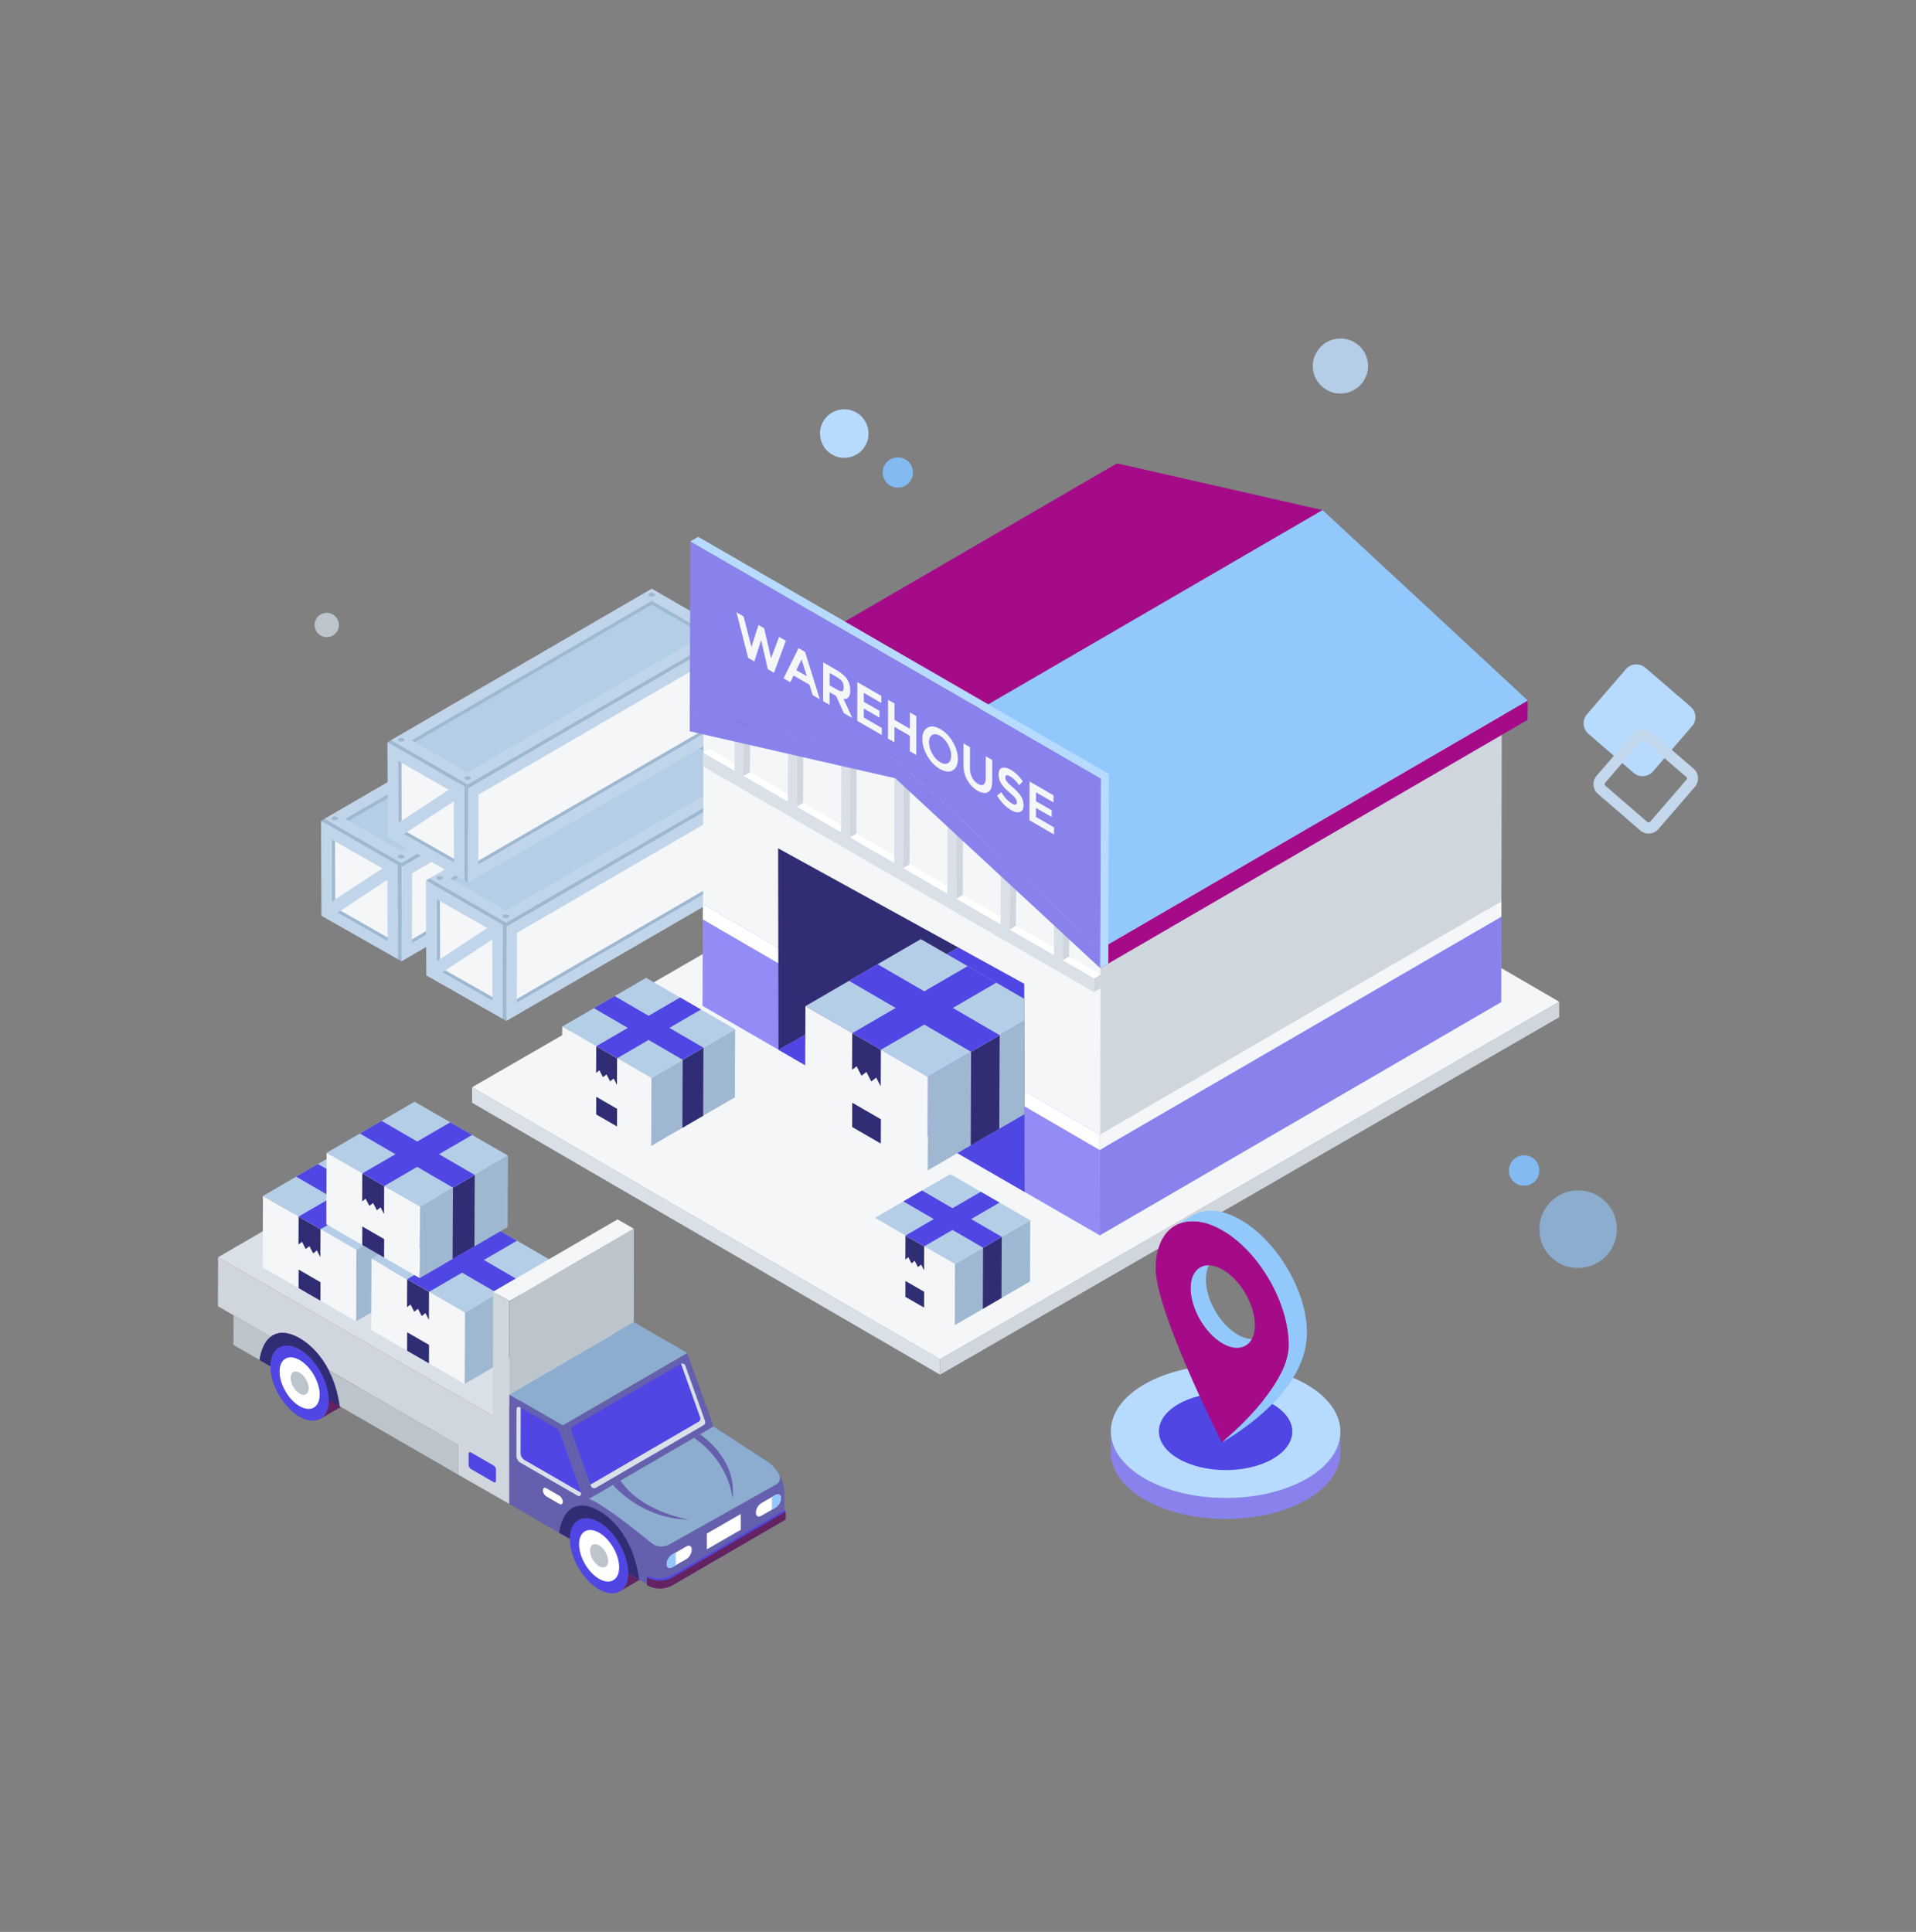 <svg xmlns="http://www.w3.org/2000/svg" enable-background="new 0 0 291.28 293.71" viewBox="0 0 291.28 293.71" id="Warehouse"><rect x="0" y="0" width="291.28" height="293.71" fill="#808080" stroke="none"/><g fill="#010001" class="color000000 svgShape"><g fill="#010001" class="color000000 svgShape"><g fill="#010001" class="color000000 svgShape"><g fill="#010001" class="color000000 svgShape"><polygon fill="#f4f6f8" points="100.644 108.786 100.692 122.511 61.033 145.547 60.985 131.822" class="colorddacab svgShape"></polygon><polygon fill="#f4f6f8" points="60.985 131.822 61.033 145.547 49.374 138.816 49.326 125.091" class="colorddacab svgShape"></polygon><polygon fill="#b5cee7" points="100.644 108.786 60.985 131.822 49.326 125.091 88.985 102.055" class="colore7b8b5 svgShape"></polygon><g fill="#010001" class="color000000 svgShape"><g fill="#010001" class="color000000 svgShape"><g fill="#010001" class="color000000 svgShape"><g fill="#010001" class="color000000 svgShape"><polygon fill="#9fb8d1" points="100.644 108.185 100.644 108.786 99.067 109.703 99.067 109.101" class="colord19f9f svgShape"></polygon></g><g fill="#010001" class="color000000 svgShape"><polygon fill="#9fb8d1" points="99.067 109.101 99.067 109.703 87.408 102.971 87.408 102.37" class="colord19f9f svgShape"></polygon></g><g fill="#010001" class="color000000 svgShape"><polygon fill="#c1d5ea" points="100.644 108.185 99.067 109.101 87.408 102.37 88.985 101.453" class="coloreac2c1 svgShape"></polygon></g></g></g><g fill="#010001" class="color000000 svgShape"><g fill="#010001" class="color000000 svgShape"><g fill="#010001" class="color000000 svgShape"><polygon fill="#9fb8d1" points="52.48 124.489 52.48 125.091 78.974 109.703 88.985 103.286" class="colord19f9f svgShape"></polygon></g><g fill="#010001" class="color000000 svgShape"><polygon fill="#c1d5ea" points="50.903 123.573 52.48 124.489 88.985 103.286 87.408 102.37" class="coloreac2c1 svgShape"></polygon></g></g></g><g fill="#010001" class="color000000 svgShape"><g fill="#010001" class="color000000 svgShape"><g fill="#010001" class="color000000 svgShape"><polygon fill="#9fb8d1" points="62.562 130.304 62.562 130.906 99.067 109.703 99.067 109.101" class="colord19f9f svgShape"></polygon></g><g fill="#010001" class="color000000 svgShape"><polygon fill="#c1d5ea" points="60.985 129.387 62.562 130.304 99.067 109.101 97.49 108.185" class="coloreac2c1 svgShape"></polygon></g></g></g><g fill="#010001" class="color000000 svgShape"><g fill="#010001" class="color000000 svgShape"><g fill="#010001" class="color000000 svgShape"><polygon fill="#9fb8d1" points="62.562 130.304 62.562 130.906 60.985 131.822 60.985 131.22" class="colord19f9f svgShape"></polygon></g><g fill="#010001" class="color000000 svgShape"><polygon fill="#9fb8d1" points="60.985 131.22 60.985 131.822 49.326 125.091 49.326 124.489" class="colord19f9f svgShape"></polygon></g><g fill="#010001" class="color000000 svgShape"><polygon fill="#c1d5ea" points="62.562 130.304 60.985 131.22 49.326 124.489 50.903 123.573" class="coloreac2c1 svgShape"></polygon></g></g></g></g><g fill="#010001" class="color000000 svgShape"><g fill="#010001" class="color000000 svgShape"><polygon fill="#9fb8d1" points="50.403 125.8 50.923 125.497 50.971 139.824 50.451 140.127" class="colord19f9f svgShape"></polygon></g><g fill="#010001" class="color000000 svgShape"><polygon fill="#9fb8d1" points="58.926 143.124 59.446 142.821 50.97 138 50.45 138.303" class="colord19f9f svgShape"></polygon></g><g fill="#010001" class="color000000 svgShape"><g fill="#010001" class="color000000 svgShape"><g fill="#010001" class="color000000 svgShape"><polygon fill="#9fb8d1" points="60.984 131.222 60.466 131.524 48.804 124.791 49.326 124.489" class="colord19f9f svgShape"></polygon></g><g fill="#010001" class="color000000 svgShape"><polygon fill="#9fb8d1" points="60.464 131.523 60.985 131.22 61.033 145.547 60.513 145.85" class="colord19f9f svgShape"></polygon></g><g fill="#010001" class="color000000 svgShape"><polygon fill="#c1d5ea" points="59.152 131.345 60.096 132.977 50.336 139.403 49.393 137.771" class="coloreac2c1 svgShape"></polygon></g><path fill="#c1d5ea" d="M60.513,145.85l-0.049-14.326l-11.66-6.731l0.062,14.433L60.513,145.85z M50.409,127.627
								l8.476,4.821l0.035,10.673l-8.471-4.818L50.409,127.627z" class="coloreac2c1 svgShape"></path></g></g></g><g fill="#010001" class="color000000 svgShape"><g fill="#010001" class="color000000 svgShape"><polygon fill="#9fb8d1" points="99.567 109.495 99.047 109.192 98.998 123.519 99.518 123.822" class="colord19f9f svgShape"></polygon></g><g fill="#010001" class="color000000 svgShape"><polygon fill="#9fb8d1" points="62.62 143.427 62.1 143.124 99 121.695 99.52 121.998" class="colord19f9f svgShape"></polygon></g><g fill="#010001" class="color000000 svgShape"><g fill="#010001" class="color000000 svgShape"><g fill="#010001" class="color000000 svgShape"><polygon fill="#9fb8d1" points="60.562 131.524 61.08 131.827 101.166 108.487 100.644 108.185" class="colord19f9f svgShape"></polygon></g><g fill="#010001" class="color000000 svgShape"><polygon fill="#9fb8d1" points="61.082 131.826 60.562 131.523 60.513 145.85 61.033 146.152" class="colord19f9f svgShape"></polygon></g><path fill="#c1d5ea" d="M101.104,122.92l0.062-14.433l-40.084,23.339l-0.049,14.326L101.104,122.92z M99.52,121.998
								l-36.895,21.426l0.035-10.673l36.9-21.429L99.52,121.998z" class="coloreac2c1 svgShape"></path></g></g></g><g fill="#010001" class="color000000 svgShape"><g fill="#010001" class="color000000 svgShape"><path fill="#9fb8d1" d="M89.34,102.163c0.197,0.114,0.198,0.299,0.002,0.413c-0.196,0.114-0.513,0.113-0.711-0.001
							c-0.197-0.114-0.2-0.298-0.004-0.412C88.823,102.05,89.142,102.05,89.34,102.163z" class="colord19f9f svgShape"></path></g><g fill="#010001" class="color000000 svgShape"><path fill="#9fb8d1" d="M99.421,107.978c0.197,0.114,0.198,0.299,0.002,0.413c-0.196,0.114-0.514,0.113-0.711-0.001
							c-0.197-0.114-0.2-0.298-0.004-0.412C98.905,107.864,99.224,107.864,99.421,107.978z" class="colord19f9f svgShape"></path></g></g><g fill="#010001" class="color000000 svgShape"><g fill="#010001" class="color000000 svgShape"><path fill="#9fb8d1" d="M51.257,124.209c0.197,0.114,0.198,0.299,0.002,0.413c-0.196,0.114-0.514,0.113-0.711-0.001
							s-0.2-0.298-0.004-0.412C50.741,124.095,51.06,124.095,51.257,124.209z" class="colord19f9f svgShape"></path></g><g fill="#010001" class="color000000 svgShape"><path fill="#9fb8d1" d="M61.339,130.024c0.197,0.114,0.198,0.299,0.002,0.413c-0.196,0.114-0.514,0.113-0.711-0.001
							c-0.197-0.114-0.2-0.298-0.004-0.412C60.823,129.91,61.142,129.91,61.339,130.024z" class="colord19f9f svgShape"></path></g></g></g><g fill="#010001" class="color000000 svgShape"><polygon fill="#f4f6f8" points="116.585 117.853 116.634 131.578 76.974 154.614 76.926 140.889" class="colorddacab svgShape"></polygon><polygon fill="#f4f6f8" points="76.926 140.889 76.974 154.614 65.316 147.883 65.267 134.158" class="colorddacab svgShape"></polygon><polygon fill="#b5cee7" points="116.585 117.853 76.926 140.889 65.267 134.158 104.926 111.122" class="colore7b8b5 svgShape"></polygon><g fill="#010001" class="color000000 svgShape"><g fill="#010001" class="color000000 svgShape"><g fill="#010001" class="color000000 svgShape"><g fill="#010001" class="color000000 svgShape"><polygon fill="#9fb8d1" points="116.585 117.252 116.585 117.853 115.008 118.77 115.008 118.168" class="colord19f9f svgShape"></polygon></g><g fill="#010001" class="color000000 svgShape"><polygon fill="#9fb8d1" points="115.008 118.168 115.008 118.77 103.349 112.038 103.349 111.437" class="colord19f9f svgShape"></polygon></g><g fill="#010001" class="color000000 svgShape"><polygon fill="#c1d5ea" points="116.585 117.252 115.008 118.168 103.349 111.437 104.926 110.52" class="coloreac2c1 svgShape"></polygon></g></g></g><g fill="#010001" class="color000000 svgShape"><g fill="#010001" class="color000000 svgShape"><g fill="#010001" class="color000000 svgShape"><polygon fill="#9fb8d1" points="68.421 133.556 68.421 134.158 104.926 112.955 104.926 112.353" class="colord19f9f svgShape"></polygon></g><g fill="#010001" class="color000000 svgShape"><polygon fill="#c1d5ea" points="66.844 132.64 68.421 133.556 104.926 112.353 103.349 111.437" class="coloreac2c1 svgShape"></polygon></g></g></g><g fill="#010001" class="color000000 svgShape"><g fill="#010001" class="color000000 svgShape"><g fill="#010001" class="color000000 svgShape"><polygon fill="#9fb8d1" points="78.503 139.371 78.503 139.973 115.008 118.77 115.008 118.168" class="colord19f9f svgShape"></polygon></g><g fill="#010001" class="color000000 svgShape"><polygon fill="#c1d5ea" points="76.926 138.455 78.503 139.371 115.008 118.168 113.431 117.252" class="coloreac2c1 svgShape"></polygon></g></g></g><g fill="#010001" class="color000000 svgShape"><g fill="#010001" class="color000000 svgShape"><g fill="#010001" class="color000000 svgShape"><polygon fill="#9fb8d1" points="78.503 139.371 78.503 139.973 76.926 140.889 76.926 140.287" class="colord19f9f svgShape"></polygon></g><g fill="#010001" class="color000000 svgShape"><polygon fill="#9fb8d1" points="76.926 140.287 76.926 140.889 65.267 134.158 65.267 133.556" class="colord19f9f svgShape"></polygon></g><g fill="#010001" class="color000000 svgShape"><polygon fill="#c1d5ea" points="78.503 139.371 76.926 140.287 65.267 133.556 66.844 132.64" class="coloreac2c1 svgShape"></polygon></g></g></g></g><g fill="#010001" class="color000000 svgShape"><g fill="#010001" class="color000000 svgShape"><polygon fill="#9fb8d1" points="66.344 134.867 66.864 134.564 66.913 148.891 66.392 149.194" class="colord19f9f svgShape"></polygon></g><g fill="#010001" class="color000000 svgShape"><polygon fill="#9fb8d1" points="74.868 152.191 75.388 151.888 66.911 147.067 66.391 147.37" class="colord19f9f svgShape"></polygon></g><g fill="#010001" class="color000000 svgShape"><g fill="#010001" class="color000000 svgShape"><g fill="#010001" class="color000000 svgShape"><polygon fill="#9fb8d1" points="76.926 140.289 76.407 140.591 64.745 133.859 65.267 133.556" class="colord19f9f svgShape"></polygon></g><g fill="#010001" class="color000000 svgShape"><polygon fill="#9fb8d1" points="76.406 140.59 76.926 140.287 76.974 154.614 76.454 154.917" class="colord19f9f svgShape"></polygon></g><g fill="#010001" class="color000000 svgShape"><polygon fill="#c1d5ea" points="75.093 140.412 76.037 142.044 66.278 148.47 65.334 146.838" class="coloreac2c1 svgShape"></polygon></g><path fill="#c1d5ea" d="M76.454,154.917l-0.049-14.327l-11.66-6.731l0.062,14.433L76.454,154.917z M66.35,136.694
								l8.477,4.821l0.035,10.673l-8.471-4.818L66.35,136.694z" class="coloreac2c1 svgShape"></path></g></g></g><g fill="#010001" class="color000000 svgShape"><g fill="#010001" class="color000000 svgShape"><polygon fill="#9fb8d1" points="115.508 118.563 114.988 118.26 114.94 132.586 115.46 132.889" class="colord19f9f svgShape"></polygon></g><g fill="#010001" class="color000000 svgShape"><polygon fill="#9fb8d1" points="78.561 152.494 78.041 152.191 114.941 130.762 115.461 131.065" class="colord19f9f svgShape"></polygon></g><g fill="#010001" class="color000000 svgShape"><g fill="#010001" class="color000000 svgShape"><g fill="#010001" class="color000000 svgShape"><polygon fill="#9fb8d1" points="76.503 140.592 77.022 140.894 117.107 117.554 116.585 117.252" class="colord19f9f svgShape"></polygon></g><g fill="#010001" class="color000000 svgShape"><polygon fill="#9fb8d1" points="77.023 140.893 76.503 140.59 76.454 154.917 76.974 155.22" class="colord19f9f svgShape"></polygon></g><path fill="#c1d5ea" d="M117.045,131.987l0.062-14.433l-40.084,23.339l-0.049,14.326L117.045,131.987z
								 M115.461,131.065l-36.895,21.426l0.035-10.673l36.9-21.429L115.461,131.065z" class="coloreac2c1 svgShape"></path></g></g></g><g fill="#010001" class="color000000 svgShape"><g fill="#010001" class="color000000 svgShape"><path fill="#9fb8d1" d="M105.281,111.231c0.197,0.114,0.198,0.299,0.002,0.413c-0.196,0.114-0.514,0.113-0.711-0.001
							c-0.197-0.114-0.2-0.298-0.004-0.412C104.764,111.117,105.084,111.117,105.281,111.231z" class="colord19f9f svgShape"></path></g><g fill="#010001" class="color000000 svgShape"><path fill="#9fb8d1" d="M115.363,117.045c0.197,0.114,0.198,0.299,0.002,0.413c-0.196,0.114-0.514,0.113-0.711-0.001
							c-0.197-0.114-0.2-0.298-0.004-0.412C114.846,116.932,115.166,116.932,115.363,117.045z" class="colord19f9f svgShape"></path></g></g><g fill="#010001" class="color000000 svgShape"><g fill="#010001" class="color000000 svgShape"><path fill="#9fb8d1" d="M67.199,133.276c0.197,0.114,0.198,0.299,0.002,0.413c-0.196,0.114-0.514,0.113-0.711-0.001
							c-0.197-0.114-0.2-0.298-0.004-0.412C66.682,133.162,67.001,133.162,67.199,133.276z" class="colord19f9f svgShape"></path></g><g fill="#010001" class="color000000 svgShape"><path fill="#9fb8d1" d="M77.281,139.091c0.197,0.114,0.198,0.299,0.002,0.413c-0.196,0.114-0.513,0.113-0.711-0.001
							c-0.197-0.114-0.2-0.298-0.004-0.412C76.764,138.977,77.083,138.977,77.281,139.091z" class="colord19f9f svgShape"></path></g></g></g><g fill="#010001" class="color000000 svgShape"><polygon fill="#f4f6f8" points="110.741 96.834 110.79 110.559 71.131 133.595 71.082 119.87" class="colorddacab svgShape"></polygon><polygon fill="#f4f6f8" points="71.082 119.87 71.131 133.595 59.472 126.864 59.424 113.139" class="colorddacab svgShape"></polygon><polygon fill="#b5cee7" points="110.741 96.834 71.082 119.87 59.424 113.139 99.083 90.103" class="colore7b8b5 svgShape"></polygon><g fill="#010001" class="color000000 svgShape"><g fill="#010001" class="color000000 svgShape"><g fill="#010001" class="color000000 svgShape"><g fill="#010001" class="color000000 svgShape"><polygon fill="#9fb8d1" points="110.741 96.232 110.741 96.834 109.165 97.751 109.165 97.149" class="colord19f9f svgShape"></polygon></g><g fill="#010001" class="color000000 svgShape"><polygon fill="#9fb8d1" points="109.165 97.149 109.165 97.751 97.506 91.02 97.506 90.418" class="colord19f9f svgShape"></polygon></g><g fill="#010001" class="color000000 svgShape"><polygon fill="#c1d5ea" points="110.741 96.232 109.165 97.149 97.506 90.418 99.083 89.501" class="coloreac2c1 svgShape"></polygon></g></g></g><g fill="#010001" class="color000000 svgShape"><g fill="#010001" class="color000000 svgShape"><g fill="#010001" class="color000000 svgShape"><polygon fill="#9fb8d1" points="62.577 112.537 62.577 113.139 99.083 91.936 99.083 91.334" class="colord19f9f svgShape"></polygon></g><g fill="#010001" class="color000000 svgShape"><polygon fill="#c1d5ea" points="61 111.621 62.577 112.537 99.083 91.334 97.506 90.418" class="coloreac2c1 svgShape"></polygon></g></g></g><g fill="#010001" class="color000000 svgShape"><g fill="#010001" class="color000000 svgShape"><g fill="#010001" class="color000000 svgShape"><polygon fill="#9fb8d1" points="72.659 118.352 72.659 118.954 109.165 97.751 109.165 97.149" class="colord19f9f svgShape"></polygon></g><g fill="#010001" class="color000000 svgShape"><polygon fill="#c1d5ea" points="71.082 117.436 72.659 118.352 109.165 97.149 107.588 96.232" class="coloreac2c1 svgShape"></polygon></g></g></g><g fill="#010001" class="color000000 svgShape"><g fill="#010001" class="color000000 svgShape"><g fill="#010001" class="color000000 svgShape"><polygon fill="#9fb8d1" points="72.659 118.352 72.659 118.954 71.082 119.87 71.082 119.269" class="colord19f9f svgShape"></polygon></g><g fill="#010001" class="color000000 svgShape"><polygon fill="#9fb8d1" points="71.082 119.269 71.082 119.87 59.424 113.139 59.424 112.537" class="colord19f9f svgShape"></polygon></g><g fill="#010001" class="color000000 svgShape"><polygon fill="#c1d5ea" points="72.659 118.352 71.082 119.269 59.424 112.537 61 111.621" class="coloreac2c1 svgShape"></polygon></g></g></g></g><g fill="#010001" class="color000000 svgShape"><g fill="#010001" class="color000000 svgShape"><polygon fill="#9fb8d1" points="60.5 113.848 61.02 113.545 61.069 127.872 60.549 128.175" class="colord19f9f svgShape"></polygon></g><g fill="#010001" class="color000000 svgShape"><polygon fill="#9fb8d1" points="69.024 131.172 69.544 130.869 61.068 126.048 60.547 126.351" class="colord19f9f svgShape"></polygon></g><g fill="#010001" class="color000000 svgShape"><g fill="#010001" class="color000000 svgShape"><g fill="#010001" class="color000000 svgShape"><polygon fill="#9fb8d1" points="71.082 119.27 70.564 119.572 58.901 112.84 59.424 112.537" class="colord19f9f svgShape"></polygon></g><g fill="#010001" class="color000000 svgShape"><polygon fill="#9fb8d1" points="70.562 119.571 71.082 119.269 71.131 133.595 70.611 133.898" class="colord19f9f svgShape"></polygon></g><g fill="#010001" class="color000000 svgShape"><polygon fill="#c1d5ea" points="69.25 119.393 70.193 121.025 60.434 127.451 59.491 125.819" class="coloreac2c1 svgShape"></polygon></g><path fill="#c1d5ea" d="M70.611,133.898l-0.049-14.327l-11.66-6.731l0.062,14.433L70.611,133.898z M60.507,115.675
								l8.476,4.821l0.035,10.673l-8.471-4.818L60.507,115.675z" class="coloreac2c1 svgShape"></path></g></g></g><g fill="#010001" class="color000000 svgShape"><g fill="#010001" class="color000000 svgShape"><polygon fill="#9fb8d1" points="109.665 97.543 109.145 97.241 109.096 111.567 109.616 111.87" class="colord19f9f svgShape"></polygon></g><g fill="#010001" class="color000000 svgShape"><polygon fill="#9fb8d1" points="72.718 131.475 72.198 131.172 109.097 109.743 109.618 110.046" class="colord19f9f svgShape"></polygon></g><g fill="#010001" class="color000000 svgShape"><g fill="#010001" class="color000000 svgShape"><g fill="#010001" class="color000000 svgShape"><polygon fill="#9fb8d1" points="70.659 119.573 71.178 119.875 111.264 96.535 110.741 96.232" class="colord19f9f svgShape"></polygon></g><g fill="#010001" class="color000000 svgShape"><polygon fill="#9fb8d1" points="71.179 119.874 70.659 119.571 70.611 133.898 71.131 134.201" class="colord19f9f svgShape"></polygon></g><path fill="#c1d5ea" d="M111.202,110.968l0.062-14.433l-40.084,23.339l-0.049,14.327L111.202,110.968z
								 M109.618,110.046l-36.895,21.426l0.035-10.673l36.9-21.429L109.618,110.046z" class="coloreac2c1 svgShape"></path></g></g></g><g fill="#010001" class="color000000 svgShape"><g fill="#010001" class="color000000 svgShape"><path fill="#9fb8d1" d="M99.437,90.212c0.197,0.114,0.198,0.299,0.002,0.413c-0.196,0.114-0.514,0.113-0.711-0.001
							c-0.197-0.114-0.2-0.298-0.004-0.412C98.921,90.098,99.24,90.098,99.437,90.212z" class="colord19f9f svgShape"></path></g><g fill="#010001" class="color000000 svgShape"><path fill="#9fb8d1" d="M109.519,96.026c0.197,0.114,0.198,0.299,0.002,0.413c-0.196,0.114-0.513,0.113-0.711-0.001
							c-0.197-0.114-0.2-0.298-0.004-0.412C109.003,95.912,109.322,95.912,109.519,96.026z" class="colord19f9f svgShape"></path></g></g><g fill="#010001" class="color000000 svgShape"><g fill="#010001" class="color000000 svgShape"><path fill="#9fb8d1" d="M61.355,112.257c0.197,0.114,0.198,0.299,0.002,0.413c-0.196,0.114-0.514,0.113-0.711-0.001
							c-0.197-0.114-0.2-0.298-0.004-0.412C60.839,112.143,61.158,112.143,61.355,112.257z" class="colord19f9f svgShape"></path></g><g fill="#010001" class="color000000 svgShape"><path fill="#9fb8d1" d="M71.437,118.072c0.197,0.114,0.198,0.299,0.002,0.413c-0.196,0.114-0.514,0.113-0.711-0.001
							c-0.197-0.114-0.2-0.298-0.004-0.412C70.92,117.958,71.24,117.958,71.437,118.072z" class="colord19f9f svgShape"></path></g></g></g></g><g fill="#010001" class="color000000 svgShape"><g fill="#010001" class="color000000 svgShape"><g fill="#010001" class="color000000 svgShape"><polygon fill="#d9e0e8" points="71.765 165.298 71.776 167.655 142.915 208.996 142.904 206.64" class="colord9dfe8 svgShape"></polygon></g><g fill="#010001" class="color000000 svgShape"><polygon fill="#d0d6dd" points="142.904 206.64 142.915 208.996 237.043 154.651 237.031 152.295" class="colord0d5dd svgShape"></polygon></g><g fill="#010001" class="color000000 svgShape"><polygon fill="#f4f6f8" points="71.765 165.298 142.904 206.64 237.031 152.295 165.893 110.953" class="coloreaeffa svgShape"></polygon></g></g></g><g fill="#010001" class="color000000 svgShape"><g fill="#010001" class="color000000 svgShape"><g fill="#010001" class="color000000 svgShape"><g fill="#010001" class="color000000 svgShape"><polygon fill="#d0d6dd" points="167.293 143.346 228.316 107.884 228.224 150.345 167.201 185.807" class="colord0d5dd svgShape"></polygon></g><g fill="#010001" class="color000000 svgShape"><polygon fill="#f4f6f8" points="167.293 134.152 167.201 185.807 106.858 149.754 106.949 109.404 134.104 113.191" class="coloreaeffa svgShape"></polygon></g></g></g><g fill="#010001" class="color000000 svgShape"><g fill="#010001" class="color000000 svgShape"><g fill="#010001" class="color000000 svgShape"><polygon fill="#ffffff" points="106.901 114.44 107.89 113.865 112.655 116.616 111.666 117.191" class="colorffffff svgShape"></polygon></g><g fill="#010001" class="color000000 svgShape"><polygon fill="#ffffff" points="113.009 117.966 113.998 117.392 120.751 121.291 119.763 121.865" class="colorffffff svgShape"></polygon></g><g fill="#010001" class="color000000 svgShape"><polygon fill="#d0d6dd" points="113.039 112.799 114.027 112.224 113.998 117.392 113.009 117.966" class="colord0d5dd svgShape"></polygon></g><g fill="#010001" class="color000000 svgShape"><polygon fill="#ffffff" points="111.695 112.023 112.684 111.449 114.027 112.224 113.039 112.799" class="colorffffff svgShape"></polygon></g><g fill="#010001" class="color000000 svgShape"><polygon fill="#ffffff" points="121.106 122.641 122.095 122.066 128.839 125.96 127.85 126.535" class="colorffffff svgShape"></polygon></g><g fill="#010001" class="color000000 svgShape"><polygon fill="#d0d6dd" points="121.152 111.391 122.141 110.817 122.095 122.066 121.106 122.641" class="colord0d5dd svgShape"></polygon></g><g fill="#010001" class="color000000 svgShape"><polygon fill="#ffffff" points="119.809 110.616 120.798 110.041 122.141 110.817 121.152 111.391" class="colorffffff svgShape"></polygon></g><g fill="#010001" class="color000000 svgShape"><polygon fill="#ffffff" points="129.194 127.31 130.182 126.736 136.926 130.629 135.938 131.204" class="colorffffff svgShape"></polygon></g><g fill="#010001" class="color000000 svgShape"><polygon fill="#ffffff" points="137.281 131.98 138.27 131.405 145.014 135.299 144.025 135.873" class="colorffffff svgShape"></polygon></g><g fill="#010001" class="color000000 svgShape"><polygon fill="#ffffff" points="127.914 109.203 128.902 108.628 130.246 109.404 129.257 109.979" class="colorffffff svgShape"></polygon></g><g fill="#010001" class="color000000 svgShape"><polygon fill="#d0d6dd" points="129.257 109.979 130.246 109.404 130.182 126.736 129.194 127.31" class="colord0d5dd svgShape"></polygon></g><g fill="#010001" class="color000000 svgShape"><polygon fill="#ffffff" points="145.369 136.649 146.357 136.074 153.11 139.973 152.122 140.548" class="colorffffff svgShape"></polygon></g><g fill="#010001" class="color000000 svgShape"><polygon fill="#ffffff" points="153.465 141.323 154.454 140.749 161.198 144.643 160.209 145.217" class="colorffffff svgShape"></polygon></g><g fill="#010001" class="color000000 svgShape"><polygon fill="#d0d6dd" points="137.362 108.565 138.351 107.991 138.27 131.405 137.281 131.98" class="colord0d5dd svgShape"></polygon></g><g fill="#010001" class="color000000 svgShape"><polygon fill="#ffffff" points="136.018 107.79 137.007 107.215 138.351 107.991 137.362 108.565" class="colorffffff svgShape"></polygon></g><g fill="#010001" class="color000000 svgShape"><polygon fill="#ffffff" points="144.089 118.542 145.077 117.967 146.421 118.743 145.432 119.317" class="colorffffff svgShape"></polygon></g><g fill="#010001" class="color000000 svgShape"><polygon fill="#d0d6dd" points="145.432 119.317 146.421 118.743 146.357 136.074 145.369 136.649" class="colord0d5dd svgShape"></polygon></g><g fill="#010001" class="color000000 svgShape"><polygon fill="#d0d6dd" points="166.317 148.744 167.306 148.169 167.3 150.259 166.312 150.833" class="colord0d5dd svgShape"></polygon></g><g fill="#010001" class="color000000 svgShape"><polygon fill="#ffffff" points="161.553 145.993 162.541 145.418 167.306 148.169 166.317 148.744" class="colorffffff svgShape"></polygon></g><g fill="#010001" class="color000000 svgShape"><polygon fill="#d0d6dd" points="153.512 130.074 154.5 129.499 154.454 140.749 153.465 141.323" class="colord0d5dd svgShape"></polygon></g><g fill="#010001" class="color000000 svgShape"><polygon fill="#ffffff" points="152.168 129.298 153.157 128.724 154.5 129.499 153.512 130.074" class="colorffffff svgShape"></polygon></g><g fill="#010001" class="color000000 svgShape"><polygon fill="#ffffff" points="160.238 140.05 161.227 139.475 162.571 140.251 161.582 140.825" class="colorffffff svgShape"></polygon></g><g fill="#010001" class="color000000 svgShape"><polygon fill="#d9e0e8" points="137.362 108.565 137.281 131.98 144.025 135.873 144.089 118.542 145.432 119.317 145.369 136.649 152.122 140.548 152.168 129.298 153.512 130.074 153.465 141.323 160.209 145.217 160.238 140.05 161.582 140.825 161.553 145.993 166.317 148.744 166.312 150.833 106.895 116.529 106.901 114.44 111.666 117.191 111.695 112.023 113.039 112.799 113.009 117.966 119.763 121.865 119.809 110.616 121.152 111.391 121.106 122.641 127.85 126.535 127.914 109.203 129.257 109.979 129.194 127.31 135.938 131.204 136.018 107.79" class="colord9dfe8 svgShape"></polygon></g><g fill="#010001" class="color000000 svgShape"><polygon fill="#d0d6dd" points="161.582 140.825 162.571 140.251 162.541 145.418 161.553 145.993" class="colord0d5dd svgShape"></polygon></g></g></g><g fill="#010001" class="color000000 svgShape"><g fill="#010001" class="color000000 svgShape"><g fill="#010001" class="color000000 svgShape"><polygon fill="#a50b89" points="104.858 108.19 169.813 70.442 201.068 77.555 136.113 115.303" class="colore576ad svgShape"></polygon></g><g fill="#010001" class="color000000 svgShape"><polygon fill="#a50b89" points="167.306 144.245 232.261 106.497 232.224 109.455 167.27 147.203" class="colore576ad svgShape"></polygon></g><g fill="#010001" class="color000000 svgShape"><polygon fill="#93c8fd" points="136.113 115.303 201.068 77.555 232.261 106.497 167.306 144.245" class="colorfd93bf svgShape"></polygon></g><g fill="#010001" class="color000000 svgShape"><polygon fill="#8982ed" points="136.113 115.303 167.306 144.245 167.27 147.203 136.107 118.326 104.858 111.178 104.858 108.19" class="color8294ed svgShape"></polygon></g></g></g><g fill="#010001" class="color000000 svgShape"><g fill="#010001" class="color000000 svgShape"><polygon fill="#8982ed" points="167.201 187.818 228.224 152.355 228.255 137.03 167.176 174.836" class="color8294ed svgShape"></polygon></g><g fill="#010001" class="color000000 svgShape"><polygon fill="#f4f6f8" points="167.232 172.493 167.176 174.836 228.25 139.372 228.255 137.03" class="coloreaeffa svgShape"></polygon></g></g><g fill="#010001" class="color000000 svgShape"><g fill="#010001" class="color000000 svgShape"><polygon fill="#938cf7" points="167.201 187.818 106.797 152.918 106.858 137.443 167.171 172.493" class="color8ca8f7 svgShape"></polygon></g><g fill="#010001" class="color000000 svgShape"><polygon fill="#ffffff" points="167.171 172.493 167.176 174.836 106.848 139.777 106.858 137.443" class="colorffffff svgShape"></polygon></g></g><g fill="#010001" class="color000000 svgShape"><polygon fill="#312d74" points="118.294 128.971 118.35 159.606 145.706 144.06" class="color2d3a74 svgShape"></polygon><polygon fill="#5046e4" points="155.708 149.566 145.706 144.06 118.35 159.606 155.764 181.214" class="color3f528c svgShape"></polygon></g></g><g fill="#010001" class="color000000 svgShape"><g fill="#010001" class="color000000 svgShape"><polygon fill="#8982ed" points="167.381 118.368 167.294 144.252 136.107 115.308 104.861 108.196 104.948 82.313" class="color8294ed svgShape"></polygon></g><g fill="#010001" class="color000000 svgShape"><g fill="#010001" class="color000000 svgShape"><polygon fill="#b7dbff" points="168.576 117.671 168.489 146.498 167.265 147.197 167.381 118.37 104.948 82.315 106.143 81.616" class="colorb7ceff svgShape"></polygon></g></g></g><g fill="#010001" class="color000000 svgShape"><polygon fill="#f4f6f8" points="118.512 96.871 118.438 96.829 117.224 100.084 116.17 95.52 115.309 95.022 114.234 98.355 113.051 93.743 113.043 93.715 111.963 93.092 113.731 99.992 113.74 100.021 114.677 100.563 115.712 97.312 116.721 101.715 116.728 101.746 117.661 102.286 119.471 97.424" class="coloreaeffa svgShape"></polygon><path fill="#f4f6f8" d="M122.389 99.11l-.924-.534-.067-.039-2.247 4.53-.03.062.958.553.067.037.502-1.014 2.407 1.391.497 1.59 1.082.625-2.237-7.174L122.389 99.11zM122.653 102.803l-1.596-.922.804-1.616L122.653 102.803zM128.236 106.248c.273.038.49-.008.659-.139.244-.193.369-.571.371-1.124.001-.662-.166-1.249-.5-1.745-.33-.489-.886-.961-1.656-1.405l-1.961-1.132-.017 5.852v.043l.985.568.006-1.923.978.563 1.176 2.59.01.023 1.285.742L128.236 106.248zM128.044 105.084c-.097.04-.34.026-.908-.303l-1.012-.582.006-1.882.963.556c.441.253.75.498.919.728.167.233.249.522.247.883 0 .233-.038.529-.214.599L128.044 105.084z" class="coloreaeffa svgShape"></path><polygon fill="#f4f6f8" points="131.317 107.723 133.598 109.041 133.706 109.103 133.709 108.074 131.319 106.695 131.324 105.346 133.877 106.821 133.985 106.883 133.988 105.807 130.449 103.764 130.341 103.702 130.325 109.555 130.325 109.597 133.947 111.688 134.056 111.75 134.058 110.673 131.313 109.089" class="coloreaeffa svgShape"></polygon><polygon fill="#f4f6f8" points="138.32 110.794 135.986 109.447 135.993 106.964 135.008 106.397 134.993 112.25 134.993 112.292 135.978 112.859 135.985 110.516 138.317 111.862 138.31 114.207 139.295 114.776 139.311 108.923 139.311 108.881 138.327 108.312" class="coloreaeffa svgShape"></polygon><path fill="#f4f6f8" d="M142.963 110.849c-.764-.44-1.419-.519-1.939-.232-.531.287-.801.874-.802 1.742-.003.853.253 1.724.761 2.589.506.864 1.141 1.522 1.89 1.954.462.267.885.399 1.263.399.244 0 .472-.056.679-.169.53-.288.799-.874.802-1.742.003-.853-.253-1.725-.762-2.591C144.352 111.941 143.715 111.283 142.963 110.849zM144.611 114.892c-.003.547-.164.923-.482 1.117-.313.191-.712.154-1.18-.118-.482-.277-.892-.715-1.222-1.302-.333-.589-.5-1.17-.499-1.731.003-.555.16-.92.48-1.117.135-.081.28-.121.437-.121.221 0 .466.079.742.239.48.275.892.714 1.225 1.301C144.445 113.75 144.612 114.332 144.611 114.892zM149.853 118.267c-.003.507-.107.833-.316.995-.201.155-.49.128-.85-.083-.378-.216-.68-.542-.899-.964-.223-.436-.332-.899-.33-1.413l.01-3.172v-.041l-.986-.569-.008 3.34c-.003.83.197 1.597.596 2.283.401.683.919 1.212 1.543 1.574.393.226.747.34 1.061.34.194 0 .371-.045.533-.132.423-.233.631-.766.634-1.627l.008-3.257-.985-.569L149.853 118.267zM154.043 119.769c-.5-.427-.833-.753-.989-.964-.147-.204-.219-.409-.218-.627 0-.1.023-.149.046-.195.015-.024.023-.056.043-.073.027-.021.056-.044.082-.049.142-.014.332.038.558.17.239.138.486.33.733.569.242.233.438.472.586.711l.049.079.555-.582-.031-.048c-.233-.357-.51-.69-.822-.989-.315-.304-.638-.551-.961-.739-.513-.294-.955-.392-1.304-.295-.37.1-.556.438-.558 1.003-.001.542.15 1.04.451 1.475.142.219.315.433.511.636.194.197.468.447.84.764.371.319.62.572.761.771.141.195.212.399.211.604 0 .103-.025.157-.053.207-.012.018-.019.041-.034.056-.032.029-.067.055-.099.063-.146.037-.344-.022-.593-.166-.532-.306-1.052-.857-1.544-1.637l-.042-.067-.645.513.035.055c.604.972 1.309 1.696 2.098 2.151.391.225.733.339 1.023.339.119 0 .23-.018.332-.058.36-.131.544-.466.545-.997.001-.511-.132-.981-.398-1.398C154.945 120.633 154.551 120.202 154.043 119.769z" class="coloreaeffa svgShape"></path><polygon fill="#f4f6f8" points="157.49 124.203 157.495 122.835 159.776 124.152 159.884 124.214 159.886 123.189 157.497 121.809 157.502 120.46 160.054 121.936 160.163 121.997 160.165 120.921 156.626 118.877 156.518 118.815 156.503 124.67 156.503 124.71 160.127 126.804 160.236 126.866 160.238 125.789" class="coloreaeffa svgShape"></polygon></g><g fill="#010001" class="color000000 svgShape"><g fill="#010001" class="color000000 svgShape"><polygon fill="#9fb8d1" points="141.067 163.718 141.007 177.956 155.743 169.391 155.718 155.205" class="colord19f9f svgShape"></polygon></g><polygon fill="#312d74" points="147.63 159.904 151.976 157.379 151.916 171.616 147.57 174.141" class="color2d3a74 svgShape"></polygon><g fill="#010001" class="color000000 svgShape"><polygon fill="#b5cee7" points="139.988 142.776 122.448 152.969 141.067 163.718 155.718 155.205 155.712 151.853" class="colore7b8b5 svgShape"></polygon></g><polygon fill="#5046e4" points="129.56 157.079 147.104 146.884 151.464 149.401 133.92 159.596" class="color3f528c svgShape"></polygon><polygon fill="#5046e4" points="151.976 157.379 133.418 146.594 129.072 149.119 147.63 159.904" class="color3f528c svgShape"></polygon><polygon fill="#f4f6f8" points="141.067 163.718 141.007 177.956 122.388 167.206 122.448 152.968" class="colorddacab svgShape"></polygon><g fill="#010001" class="color000000 svgShape"><g fill="#010001" class="color000000 svgShape"><polygon fill="#312d74" points="133.92 159.596 133.895 165.171 133.207 163.831 132.46 164.415 131.717 162.971 130.969 163.554 130.228 162.111 129.535 162.653 129.56 157.079" class="color2d3a74 svgShape"></polygon></g></g><g fill="#010001" class="color000000 svgShape"><polygon fill="#312d74" points="129.56 167.648 129.546 171.339 133.906 173.856 133.92 170.165" class="color2d3a74 svgShape"></polygon></g></g><g fill="#010001" class="color000000 svgShape"><polygon fill="#9fb8d1" points="99.01 163.889 111.763 156.478 111.719 166.83 98.966 174.241" class="colord19f9f svgShape"></polygon><polygon fill="#312d74" points="103.782 161.116 106.942 159.28 106.897 169.632 103.738 171.468" class="color2d3a74 svgShape"></polygon><polygon fill="#b5cee7" points="85.472 156.073 98.225 148.661 111.763 156.478 99.01 163.889" class="colore7b8b5 svgShape"></polygon><polygon fill="#5046e4" points="90.643 159.062 103.396 151.65 106.566 153.48 93.813 160.892" class="color3f528c svgShape"></polygon><polygon fill="#5046e4" points="106.942 159.28 93.448 151.438 90.288 153.274 103.782 161.116" class="color3f528c svgShape"></polygon><polygon fill="#f4f6f8" points="99.01 163.889 98.966 174.241 85.428 166.425 85.472 156.073" class="colorddacab svgShape"></polygon><g fill="#010001" class="color000000 svgShape"><g fill="#010001" class="color000000 svgShape"><polygon fill="#312d74" points="93.813 160.892 93.794 164.945 93.294 163.971 92.751 164.396 92.211 163.346 91.667 163.77 91.128 162.72 90.624 163.115 90.643 159.062" class="color2d3a74 svgShape"></polygon></g></g><g fill="#010001" class="color000000 svgShape"><polygon fill="#312d74" points="90.643 166.746 90.633 169.43 93.803 171.26 93.813 168.577" class="color2d3a74 svgShape"></polygon></g></g><g fill="#010001" class="color000000 svgShape"><polygon fill="#9fb8d1" points="145.166 192.182 156.622 185.524 156.583 194.823 145.126 201.481" class="colord19f9f svgShape"></polygon><polygon fill="#312d74" points="149.453 189.691 152.291 188.041 152.251 197.34 149.413 198.99" class="color2d3a74 svgShape"></polygon><polygon fill="#b5cee7" points="133.004 185.16 144.461 178.502 156.622 185.524 145.166 192.182" class="colore7b8b5 svgShape"></polygon><polygon fill="#5046e4" points="137.65 187.845 149.106 181.187 151.954 182.831 140.497 189.489" class="color3f528c svgShape"></polygon><polygon fill="#5046e4" points="152.291 188.041 140.169 180.997 137.33 182.646 149.453 189.691" class="color3f528c svgShape"></polygon><polygon fill="#f4f6f8" points="145.166 192.182 145.126 201.481 132.964 194.46 133.004 185.16" class="colorddacab svgShape"></polygon><g fill="#010001" class="color000000 svgShape"><g fill="#010001" class="color000000 svgShape"><polygon fill="#312d74" points="140.497 189.489 140.481 193.13 140.031 192.255 139.544 192.637 139.058 191.694 138.57 192.075 138.086 191.132 137.633 191.486 137.65 187.845" class="color2d3a74 svgShape"></polygon></g></g><g fill="#010001" class="color000000 svgShape"><polygon fill="#312d74" points="137.65 194.748 137.64 197.159 140.488 198.803 140.497 196.393" class="color2d3a74 svgShape"></polygon></g></g><g fill="#010001" class="color000000 svgShape"><g fill="#010001" class="color000000 svgShape"><g fill="#010001" class="color000000 svgShape"><g fill="#010001" class="color000000 svgShape"><path fill="#632363" d="M95.491,228.899c-1.231-0.71-2.346-0.776-3.152-0.308l-4.413,2.564
							c0.806-0.468,1.922-0.403,3.152,0.308c2.445,1.412,4.424,4.839,4.416,7.649c-0.004,1.396-0.497,2.378-1.293,2.841l4.413-2.565
							c0.796-0.462,1.289-1.445,1.293-2.841C99.915,233.739,97.936,230.311,95.491,228.899z" class="color233163 svgShape"></path></g></g><g fill="#010001" class="color000000 svgShape"><g fill="#010001" class="color000000 svgShape"><g fill="#010001" class="color000000 svgShape"><g fill="#010001" class="color000000 svgShape"><path fill="#632363" d="M49.966,202.651c-1.23-0.71-2.346-0.776-3.152-0.307l-4.413,2.564
									c0.806-0.468,1.921-0.403,3.152,0.308c2.445,1.412,4.424,4.84,4.416,7.649c-0.004,1.396-0.497,2.378-1.293,2.841
									l4.413-2.564c0.796-0.462,1.289-1.445,1.293-2.841C54.39,207.491,52.411,204.063,49.966,202.651z" class="color233163 svgShape"></path></g></g><g fill="#010001" class="color000000 svgShape"><g fill="#010001" class="color000000 svgShape"><path fill="#632363" d="M49.966,202.651c-1.23-0.71-2.346-0.776-3.152-0.307l-4.413,2.564
									c0.806-0.468,1.921-0.403,3.152,0.308c2.445,1.412,4.424,4.84,4.416,7.649c-0.004,1.396-0.497,2.378-1.293,2.841
									l4.413-2.564c0.796-0.462,1.289-1.445,1.293-2.841C54.39,207.491,52.411,204.063,49.966,202.651z" class="color233163 svgShape"></path></g></g><g fill="#010001" class="color000000 svgShape"><g fill="#010001" class="color000000 svgShape"><polygon fill="#d9e0e8" points="33.157 191.139 55.433 178.194 93.677 200.273 92.623 204.966 74.923 215.252" class="colord9dfe8 svgShape"></polygon></g><g fill="#010001" class="color000000 svgShape"><polygon fill="#d0d6dd" points="77.441 197.809 77.434 228.649 69.606 224.167 69.619 219.658 33.14 198.598 33.157 191.139 74.923 215.252 74.965 196.379" class="colord0d5dd svgShape"></polygon></g><g fill="#010001" class="color000000 svgShape"><path fill="#bcc4cc" d="M35.491,204.47l0.013-4.508l5.664,3.27c-0.848,0.656-1.439,1.85-1.703,3.533L35.491,204.47z" class="colorbcc2cc svgShape"></path></g><g fill="#010001" class="color000000 svgShape"><g fill="#010001" class="color000000 svgShape"><path fill="#5046e4" d="M49.998,212.847c-0.008,2.821-2.005,3.96-4.46,2.542c-2.455-1.417-4.439-4.855-4.431-7.676
										c0.008-2.821,2.005-3.958,4.46-2.541C48.022,206.589,50.007,210.026,49.998,212.847z" class="color3f528c svgShape"></path></g><g fill="#010001" class="color000000 svgShape"><path fill="#ffffff" d="M48.601,212.039c-0.006,1.936-1.374,2.714-3.058,1.743
										c-1.684-0.972-3.044-3.327-3.038-5.263c0.005-1.933,1.374-2.713,3.058-1.741C47.246,207.751,48.607,210.106,48.601,212.039
										z" class="colorffffff svgShape"></path></g><g fill="#010001" class="color000000 svgShape"><path fill="#bcc4cc" d="M45.557,208.697c0.761,0.439,1.376,1.505,1.373,2.378c-0.003,0.875-0.621,1.228-1.382,0.788
										c-0.761-0.439-1.376-1.504-1.373-2.379C44.178,208.61,44.797,208.257,45.557,208.697z" class="colorbcc2cc svgShape"></path></g><g fill="#010001" class="color000000 svgShape"><path fill="#312d74" d="M45.572,203.471c1.797,1.038,3.31,2.741,4.392,4.84c0.842,1.632,1.424,3.503,1.677,5.484
										l-1.642-0.948c0.008-2.821-1.976-6.257-4.432-7.675c-2.455-1.417-4.452-0.279-4.46,2.541l-1.643-0.948
										c0.264-1.683,0.855-2.877,1.703-3.533C42.258,202.388,43.775,202.433,45.572,203.471z" class="color2d3a74 svgShape"></path></g><g fill="#010001" class="color000000 svgShape"><path fill="#312d74" d="M45.572,203.471c1.797,1.038,3.31,2.741,4.392,4.84c0.842,1.632,1.424,3.503,1.677,5.484
										l-1.642-0.948c0.008-2.821-1.976-6.257-4.432-7.675c-2.455-1.417-4.452-0.279-4.46,2.541l-1.643-0.948
										c0.264-1.683,0.855-2.877,1.703-3.533C42.258,202.388,43.775,202.433,45.572,203.471z" class="color2d3a74 svgShape"></path></g></g><g fill="#010001" class="color000000 svgShape"><path fill="#bcc4cc" d="M49.964,208.31l19.654,11.347l-0.013,4.509l-17.964-10.372
									C51.388,211.813,50.806,209.942,49.964,208.31z" class="colorbcc2cc svgShape"></path></g><g fill="#010001" class="color000000 svgShape"><path fill="#5046e4" d="M75.047,222.809c0.198,0.114,0.358,0.391,0.357,0.62l-0.005,1.695
									c-0.001,0.228-0.162,0.32-0.36,0.206l-3.441-1.986c-0.198-0.114-0.358-0.392-0.357-0.62l0.005-1.695
									c0.001-0.228,0.162-0.32,0.36-0.206L75.047,222.809z" class="color3f528c svgShape"></path></g></g></g></g><g fill="#010001" class="color000000 svgShape"><g fill="#010001" class="color000000 svgShape"><g fill="#010001" class="color000000 svgShape"><g fill="#010001" class="color000000 svgShape"><g fill="#010001" class="color000000 svgShape"><g fill="#010001" class="color000000 svgShape"><g fill="#010001" class="color000000 svgShape"><g fill="#010001" class="color000000 svgShape"><g fill="#010001" class="color000000 svgShape"><path fill="#6560ad" d="M116.679,222.214l-8.205-5.339l-18.922,10.998l-3.987-11.18L77.434,212v16.65
														l20.907,12.195c1.223,0.706,2.73,0.704,3.951-0.006l16.948-9.85l0.011-3.879
														C119.256,225.152,118.293,223.32,116.679,222.214z" class="color60ad88 svgShape"></path><g fill="#010001" class="color000000 svgShape"><polygon fill="#ffffff" points="107.46 233.152 107.467 235.547 112.616 232.574 112.609 230.179" class="colorffffff svgShape"></polygon></g><g fill="#010001" class="color000000 svgShape"><polygon fill="#6560ad" points="85.562 216.691 104.486 205.693 108.475 216.874 89.551 227.871" class="color60ad88 svgShape"></polygon><path fill="#5046e4" d="M107.193,216.044l-2.992-8.387c-0.112-0.312-0.479-0.447-0.766-0.28l-16.359,9.507
															c-0.221,0.128-0.319,0.396-0.233,0.636l2.992,8.387c0.112,0.312,0.479,0.447,0.766,0.28l16.359-9.507
															C107.181,216.552,107.279,216.284,107.193,216.044z" class="color3f528c svgShape"></path><g fill="#010001" class="color000000 svgShape"><path fill="#d9e0e8" d="M107.193,216.044l-2.992-8.387c-0.099-0.278-0.401-0.414-0.668-0.324l2.915,8.172
																c0.086,0.241-0.012,0.508-0.233,0.637l-16.359,9.507c-0.032,0.019-0.065,0.033-0.098,0.044l0.077,0.215
																c0.112,0.312,0.479,0.447,0.766,0.28l16.359-9.507C107.181,216.552,107.279,216.284,107.193,216.044z" class="colord9dfe8 svgShape"></path></g></g></g></g><g fill="#010001" class="color000000 svgShape"><g fill="#010001" class="color000000 svgShape"><path fill="#ffffff" d="M85.024,227.392c0.298,0.172,0.539,0.589,0.538,0.931
														c-0.001,0.343-0.243,0.481-0.541,0.309l-1.954-1.128c-0.298-0.172-0.539-0.589-0.538-0.932
														c0.001-0.343,0.243-0.48,0.541-0.308L85.024,227.392z" class="colorffffff svgShape"></path></g></g></g></g><path fill="#5046e4" d="M88.278,226.688l-3.174-8.896c-0.1-0.279-0.299-0.533-0.516-0.659l-5.481-3.165
										c-0.322-0.186-0.583-0.037-0.584,0.333l-0.02,7.052c-0.001,0.369,0.259,0.82,0.58,1.005l8.675,5.009
										C88.196,227.62,88.478,227.25,88.278,226.688z" class="color3f528c svgShape"></path><path fill="#d9e0e8" d="M79.142,220.954l0.02-6.954l-0.054-0.031c-0.322-0.186-0.583-0.037-0.584,0.333l-0.02,7.052
										c-0.001,0.369,0.259,0.82,0.58,1.005l8.675,5.009c0.37,0.213,0.627-0.019,0.578-0.435l-8.614-4.973
										C79.4,221.773,79.141,221.323,79.142,220.954z" class="colord9dfe8 svgShape"></path></g><g fill="#010001" class="color000000 svgShape"><path fill="#632363" d="M102.296,239.746c-1.221,0.71-2.728,0.712-3.951,0.006v1.242
										c1.223,0.706,2.73,0.704,3.951-0.006l17.15-9.967v-1.242L102.296,239.746z" class="color233163 svgShape"></path><path fill="#5046e4" d="M119.244,229.578l-16.51,9.597c-1.181,0.686-2.531,1.236-4.218,0.379l-0.172,0.198
										c1.223,0.706,2.73,0.704,3.951-0.005l17.15-9.967L119.244,229.578z" class="color3f528c svgShape"></path></g></g></g></g><g fill="#010001" class="color000000 svgShape"><polygon fill="#8cadcf" points="77.435 211.999 85.562 216.691 104.486 205.693 96.359 201.001" class="color8ccfb1 svgShape"></polygon></g><path fill="#8cadcf" d="M118.419,224.081c-0.431-0.732-1.019-1.373-1.74-1.867l-8.205-5.338l-18.92,10.997
						c2.242,0.899,7.118,4.782,9.445,6.692c0.783,0.643,1.88,0.736,2.763,0.24l16.246-9.132
						C118.572,225.355,118.747,224.638,118.419,224.081z" class="color8ccfb1 svgShape"></path></g><g fill="#010001" class="color000000 svgShape"><g fill="#010001" class="color000000 svgShape"><g fill="#010001" class="color000000 svgShape"><path fill="#5046e4" d="M95.524,239.094c-0.008,2.821-2.005,3.96-4.46,2.542c-2.455-1.417-4.439-4.855-4.431-7.676
								c0.008-2.821,2.005-3.958,4.46-2.541C93.548,232.837,95.533,236.274,95.524,239.094z" class="color3f528c svgShape"></path></g><g fill="#010001" class="color000000 svgShape"><path fill="#ffffff" d="M94.127,238.287c-0.006,1.936-1.374,2.714-3.058,1.743c-1.684-0.972-3.044-3.328-3.038-5.263
								c0.005-1.933,1.374-2.713,3.058-1.741C92.772,233.998,94.132,236.354,94.127,238.287z" class="colorffffff svgShape"></path></g><g fill="#010001" class="color000000 svgShape"><path fill="#bcc4cc" d="M91.083,234.944c0.761,0.439,1.376,1.505,1.373,2.378c-0.003,0.875-0.621,1.228-1.382,0.789
								c-0.76-0.439-1.376-1.505-1.373-2.379C89.703,234.858,90.322,234.505,91.083,234.944z" class="colorbcc2cc svgShape"></path></g></g><g fill="#010001" class="color000000 svgShape"><path fill="#312d74" d="M91.098,229.718c1.797,1.038,3.309,2.741,4.392,4.84c0.842,1.632,1.424,3.62,1.677,5.602
							l-1.643-0.948c0.008-2.821-1.976-6.375-4.431-7.792c-2.455-1.418-4.452-0.28-4.46,2.541l-1.643-0.949
							c0.264-1.683,0.855-2.877,1.703-3.533C87.783,228.635,89.3,228.681,91.098,229.718z" class="color2d3a74 svgShape"></path></g></g></g><g fill="#010001" class="color000000 svgShape"><g fill="#010001" class="color000000 svgShape"><polygon fill="#9fb8d1" points="54.172 190.022 67.546 182.25 67.499 193.106 54.126 200.878" class="colord19f9f svgShape"></polygon><polygon fill="#312d74" points="59.176 187.114 62.49 185.189 62.443 196.044 59.13 197.97" class="color2d3a74 svgShape"></polygon><polygon fill="#b5cee7" points="39.975 181.826 53.349 174.054 67.546 182.25 54.172 190.022" class="colore7b8b5 svgShape"></polygon><polygon fill="#5046e4" points="45.398 184.96 58.772 177.188 62.096 179.107 48.722 186.879" class="color3f528c svgShape"></polygon><polygon fill="#5046e4" points="62.49 185.189 48.339 176.965 45.025 178.891 59.176 187.114" class="color3f528c svgShape"></polygon><polygon fill="#f4f6f8" points="54.172 190.022 54.126 200.878 39.929 192.681 39.975 181.826" class="colorddacab svgShape"></polygon><g fill="#010001" class="color000000 svgShape"><g fill="#010001" class="color000000 svgShape"><polygon fill="#312d74" points="48.722 186.879 48.703 191.13 48.178 190.108 47.609 190.554 47.042 189.452 46.472 189.897 45.907 188.797 45.378 189.21 45.398 184.96" class="color2d3a74 svgShape"></polygon></g></g><g fill="#010001" class="color000000 svgShape"><polygon fill="#312d74" points="45.398 193.018 45.387 195.833 48.711 197.752 48.722 194.938" class="color2d3a74 svgShape"></polygon></g></g><g fill="#010001" class="color000000 svgShape"><polygon fill="#9fb8d1" points="70.672 199.548 84.045 191.776 83.999 202.632 70.625 210.404" class="colord19f9f svgShape"></polygon><polygon fill="#312d74" points="75.676 196.64 78.989 194.715 78.943 205.57 75.629 207.496" class="color2d3a74 svgShape"></polygon><polygon fill="#b5cee7" points="56.475 191.352 69.848 183.58 84.045 191.776 70.672 199.548" class="colore7b8b5 svgShape"></polygon><polygon fill="#5046e4" points="61.898 194.486 75.271 186.714 78.596 188.633 65.222 196.405" class="color3f528c svgShape"></polygon><polygon fill="#5046e4" points="78.989 194.715 64.839 186.491 61.525 188.417 75.676 196.64" class="color3f528c svgShape"></polygon><polygon fill="#f4f6f8" points="70.672 199.548 70.625 210.404 56.428 202.208 56.475 191.352" class="colorddacab svgShape"></polygon><g fill="#010001" class="color000000 svgShape"><g fill="#010001" class="color000000 svgShape"><polygon fill="#312d74" points="65.222 196.405 65.202 200.656 64.678 199.634 64.109 200.08 63.542 198.979 62.972 199.423 62.407 198.323 61.878 198.736 61.898 194.486" class="color2d3a74 svgShape"></polygon></g></g><g fill="#010001" class="color000000 svgShape"><polygon fill="#312d74" points="61.898 202.545 61.887 205.359 65.211 207.278 65.222 204.464" class="color2d3a74 svgShape"></polygon></g></g></g><g fill="#010001" class="color000000 svgShape"><g fill="#010001" class="color000000 svgShape"><polygon fill="#9fb8d1" points="63.852 183.464 77.226 175.692 77.179 186.547 63.806 194.319" class="colord19f9f svgShape"></polygon><polygon fill="#312d74" points="68.856 180.556 72.17 178.63 72.123 189.486 68.81 191.411" class="color2d3a74 svgShape"></polygon><polygon fill="#b5cee7" points="49.655 175.267 63.029 167.495 77.226 175.692 63.852 183.464" class="colore7b8b5 svgShape"></polygon><polygon fill="#5046e4" points="55.078 178.401 68.452 170.629 71.776 172.549 58.402 180.321" class="color3f528c svgShape"></polygon><polygon fill="#5046e4" points="72.17 178.63 58.019 170.406 54.705 172.332 68.856 180.556" class="color3f528c svgShape"></polygon><polygon fill="#f4f6f8" points="63.852 183.464 63.806 194.319 49.609 186.123 49.655 175.267" class="colorddacab svgShape"></polygon><g fill="#010001" class="color000000 svgShape"><g fill="#010001" class="color000000 svgShape"><polygon fill="#312d74" points="58.402 180.321 58.383 184.571 57.858 183.549 57.289 183.995 56.722 182.894 56.152 183.339 55.587 182.238 55.058 182.652 55.078 178.401" class="color2d3a74 svgShape"></polygon></g></g><g fill="#010001" class="color000000 svgShape"><polygon fill="#312d74" points="55.078 186.46 55.067 189.274 58.391 191.193 58.402 188.379" class="color2d3a74 svgShape"></polygon></g></g></g><g fill="#010001" class="color000000 svgShape"><g fill="#010001" class="color000000 svgShape"><g fill="#010001" class="color000000 svgShape"><path fill="#ffffff" d="M117.883,229.213c0.458-0.265,0.846-0.911,0.845-1.438c-0.002-0.553-0.392-0.749-0.85-0.485
							l-2.146,1.239c-0.458,0.265-0.824,0.898-0.822,1.45c0.002,0.527,0.369,0.737,0.827,0.472L117.883,229.213z" class="colorffffff svgShape"></path></g><path fill="#93c8fd" d="M117.354,229.518l0.529-0.305c0.458-0.264,0.847-0.911,0.845-1.438
						c-0.002-0.552-0.392-0.75-0.85-0.485l-0.529,0.305L117.354,229.518z" class="colorfd93bf svgShape"></path></g></g><g fill="#010001" class="color000000 svgShape"><g fill="#010001" class="color000000 svgShape"><path fill="#ffffff" d="M102.193,236.35c-0.458,0.264-0.847,0.911-0.845,1.438c0.002,0.553,0.392,0.749,0.85,0.485
						l2.146-1.239c0.458-0.264,0.824-0.897,0.822-1.45c-0.001-0.527-0.369-0.737-0.827-0.472L102.193,236.35z" class="colorffffff svgShape"></path></g><path fill="#93c8fd" d="M102.722,236.045l-0.529,0.305c-0.458,0.263-0.847,0.911-0.845,1.438
					c0.002,0.552,0.392,0.75,0.85,0.485l0.529-0.305L102.722,236.045z" class="colorfd93bf svgShape"></path></g><path fill="#6560ad" d="M106.425 218.067l-.919.534c5.563 3.867 5.845 9.27 5.845 9.27C112.164 221.752 106.425 218.067 106.425 218.067zM94.299 225.061l-1.115.702c0 0 4.354 5.209 11.544 5.252C104.728 231.016 97.586 229.959 94.299 225.061z" class="color60ad88 svgShape"></path><g fill="#010001" class="color000000 svgShape"><polygon fill="#d0d6dd" points="77.437 211.44 77.44 197.808 74.965 196.38 74.932 211.44" class="colord0d5dd svgShape"></polygon></g><g fill="#010001" class="color000000 svgShape"><polygon fill="#f4f6f8" points="74.965 196.379 93.886 185.383 96.362 186.813 77.441 197.809" class="coloreaeffa svgShape"></polygon></g><g fill="#010001" class="color000000 svgShape"><polygon fill="#bcc4cc" points="77.441 197.809 96.362 186.813 96.359 201.001 77.434 212" class="colorbcc2cc svgShape"></polygon></g></g><g fill="#010001" class="color000000 svgShape"><g fill="#010001" class="color000000 svgShape"><g fill="#010001" class="color000000 svgShape"><g fill="#010001" class="color000000 svgShape"><path fill="#8982ed" d="M203.777,217.68v3.202c0,2.55-1.691,5.131-5.072,7.089c-6.792,3.945-17.855,3.945-24.706,0
							c-3.44-1.987-5.131-4.598-5.131-7.208v-3.173c0,2.581,1.72,5.19,5.161,7.179c6.822,3.944,17.885,3.974,24.677,0
							C202.087,222.811,203.777,220.259,203.777,217.68z" class="color8294ed svgShape"></path></g><g fill="#010001" class="color000000 svgShape"><path fill="#b7dbff" d="M198.627,210.48c6.836,3.947,6.872,10.354,0.08,14.301c-6.792,3.947-17.852,3.947-24.688,0
							c-6.836-3.947-6.873-10.353-0.081-14.3C180.73,206.533,191.791,206.533,198.627,210.48z" class="colorb7ceff svgShape"></path></g><g fill="#010001" class="color000000 svgShape"><path fill="#5046e4" d="M193.47,213.476c3.971,2.293,3.992,6.015,0.047,8.308c-3.945,2.293-10.37,2.293-14.342,0
							c-3.971-2.293-3.992-6.014-0.047-8.307C183.074,211.184,189.499,211.184,193.47,213.476z" class="color3f528c svgShape"></path></g></g></g><g fill="#010001" class="color000000 svgShape"><g fill="#010001" class="color000000 svgShape"><path fill="#93c8fd" d="M191.647,203.245l-2.293,1.342c-0.885,0.525-2.13,0.459-3.473-0.326
						c-2.719-1.541-4.882-5.34-4.882-8.422c0-1.539,0.557-2.62,1.442-3.145l2.294-1.342c-0.885,0.523-1.409,1.605-1.409,3.145
						c-0.033,3.08,2.163,6.881,4.849,8.42C189.517,203.704,190.762,203.768,191.647,203.245z" class="colorfd93bf svgShape"></path></g><g fill="#010001" class="color000000 svgShape"><path fill="#a50b89" d="M185.827,187.04c5.603,3.235,10.115,11.05,10.097,17.458
						c-0.018,6.438-9.68,14.371-10.188,14.788c-0.503-1.002-10.064-20.032-10.046-26.47
						C175.708,186.407,180.25,183.819,185.827,187.04z M185.865,204.264c2.699,1.558,4.902,0.301,4.911-2.799
						c0.009-3.078-2.181-6.869-4.879-8.427c-2.699-1.558-4.881-0.291-4.89,2.787C180.998,198.926,183.166,202.706,185.865,204.264" class="colore576ad svgShape"></path></g><path fill="#93c8fd" d="M188.575,185.439c-2.781-1.605-5.328-1.762-7.169-0.704l-2.781,1.607
					c1.841-1.06,4.387-0.941,7.208,0.704c5.602,3.213,10.107,11.048,10.107,17.471c-0.039,6.425-9.676,14.338-10.185,14.769
					c0,0,12.697-6.819,12.927-16.375C198.837,196.489,194.177,188.653,188.575,185.439z" class="colorfd93bf svgShape"></path></g></g></g><g fill="#010001" class="color000000 svgShape"><path fill="#8cadcf" d="M238.537,192.615c4.319,0.977,8.089-2.793,7.112-7.112c-0.486-2.147-2.214-3.875-4.36-4.36
			c-4.319-0.977-8.089,2.793-7.112,7.112C234.662,190.402,236.39,192.13,238.537,192.615z" class="color8ccfb1 svgShape"></path><path fill="#b7dbff" d="M131.649,67.576c-1.104,2.16-3.878,2.686-5.69,1.152c-1.278-1.082-1.669-2.977-0.907-4.468
			c1.104-2.16,3.878-2.686,5.69-1.152C132.02,64.19,132.411,66.085,131.649,67.576z" class="colorb7ceff svgShape"></path><circle cx="49.676" cy="95.021" r="1.849" fill="#bcc4cc" transform="rotate(-56.075 49.675 95.018)" class="colorbcc2cc svgShape"></circle><path fill="#83baf2" d="M138.643,72.666c-0.663,1.643-2.776,1.986-3.926,0.637c-0.533-0.626-0.681-1.538-0.374-2.3
			c0.664-1.643,2.777-1.985,3.926-0.637C138.803,70.992,138.951,71.904,138.643,72.666z" class="colorf283b5 svgShape"></path><path fill="#b5cee7" d="M207.722,57.07c-1.176,3.096-5.141,3.739-7.237,1.174c-0.908-1.111-1.162-2.674-0.652-4.016
			c1.176-3.096,5.141-3.739,7.237-1.174C207.978,54.165,208.232,55.728,207.722,57.07z" class="colore7b8b5 svgShape"></path><path fill="#83baf2" d="M231.119,180.199c1.731,0.424,3.254-1.098,2.83-2.83c-0.197-0.803-0.855-1.461-1.658-1.658
			c-1.731-0.424-3.254,1.098-2.83,2.83C229.658,179.344,230.316,180.002,231.119,180.199z" class="colorf283b5 svgShape"></path></g><g fill="#010001" class="color000000 svgShape"><path fill="#b7dbff" d="M251.3,117.278l5.934-6.881c0.762-0.869,0.657-2.189-0.212-2.951l-6.883-5.934
			c-0.873-0.749-2.19-0.658-2.952,0.211l-5.934,6.881c-0.749,0.872-0.657,2.189,0.212,2.951l6.883,5.934
			C249.217,118.251,250.538,118.147,251.3,117.278z" class="colorb7ceff svgShape"></path></g><g fill="#010001" class="color000000 svgShape"><path fill="#c3d8ed" d="M249.355,126.25l-6.426-5.549c-0.817-0.706-0.908-1.944-0.202-2.761l5.549-6.423
			c0.706-0.817,1.944-0.907,2.762-0.202l6.425,5.549c0.817,0.706,0.908,1.944,0.202,2.761l-5.549,6.423
			C251.411,126.865,250.172,126.956,249.355,126.25z M243.997,119.037c-0.101,0.117-0.088,0.294,0.029,0.395l6.426,5.549
			c0.117,0.101,0.294,0.088,0.395-0.029l5.549-6.423c0.101-0.117,0.088-0.294-0.029-0.394l-6.426-5.549
			c-0.117-0.101-0.294-0.088-0.395,0.029L243.997,119.037z" class="coloredc3d2 svgShape"></path></g></g></svg>